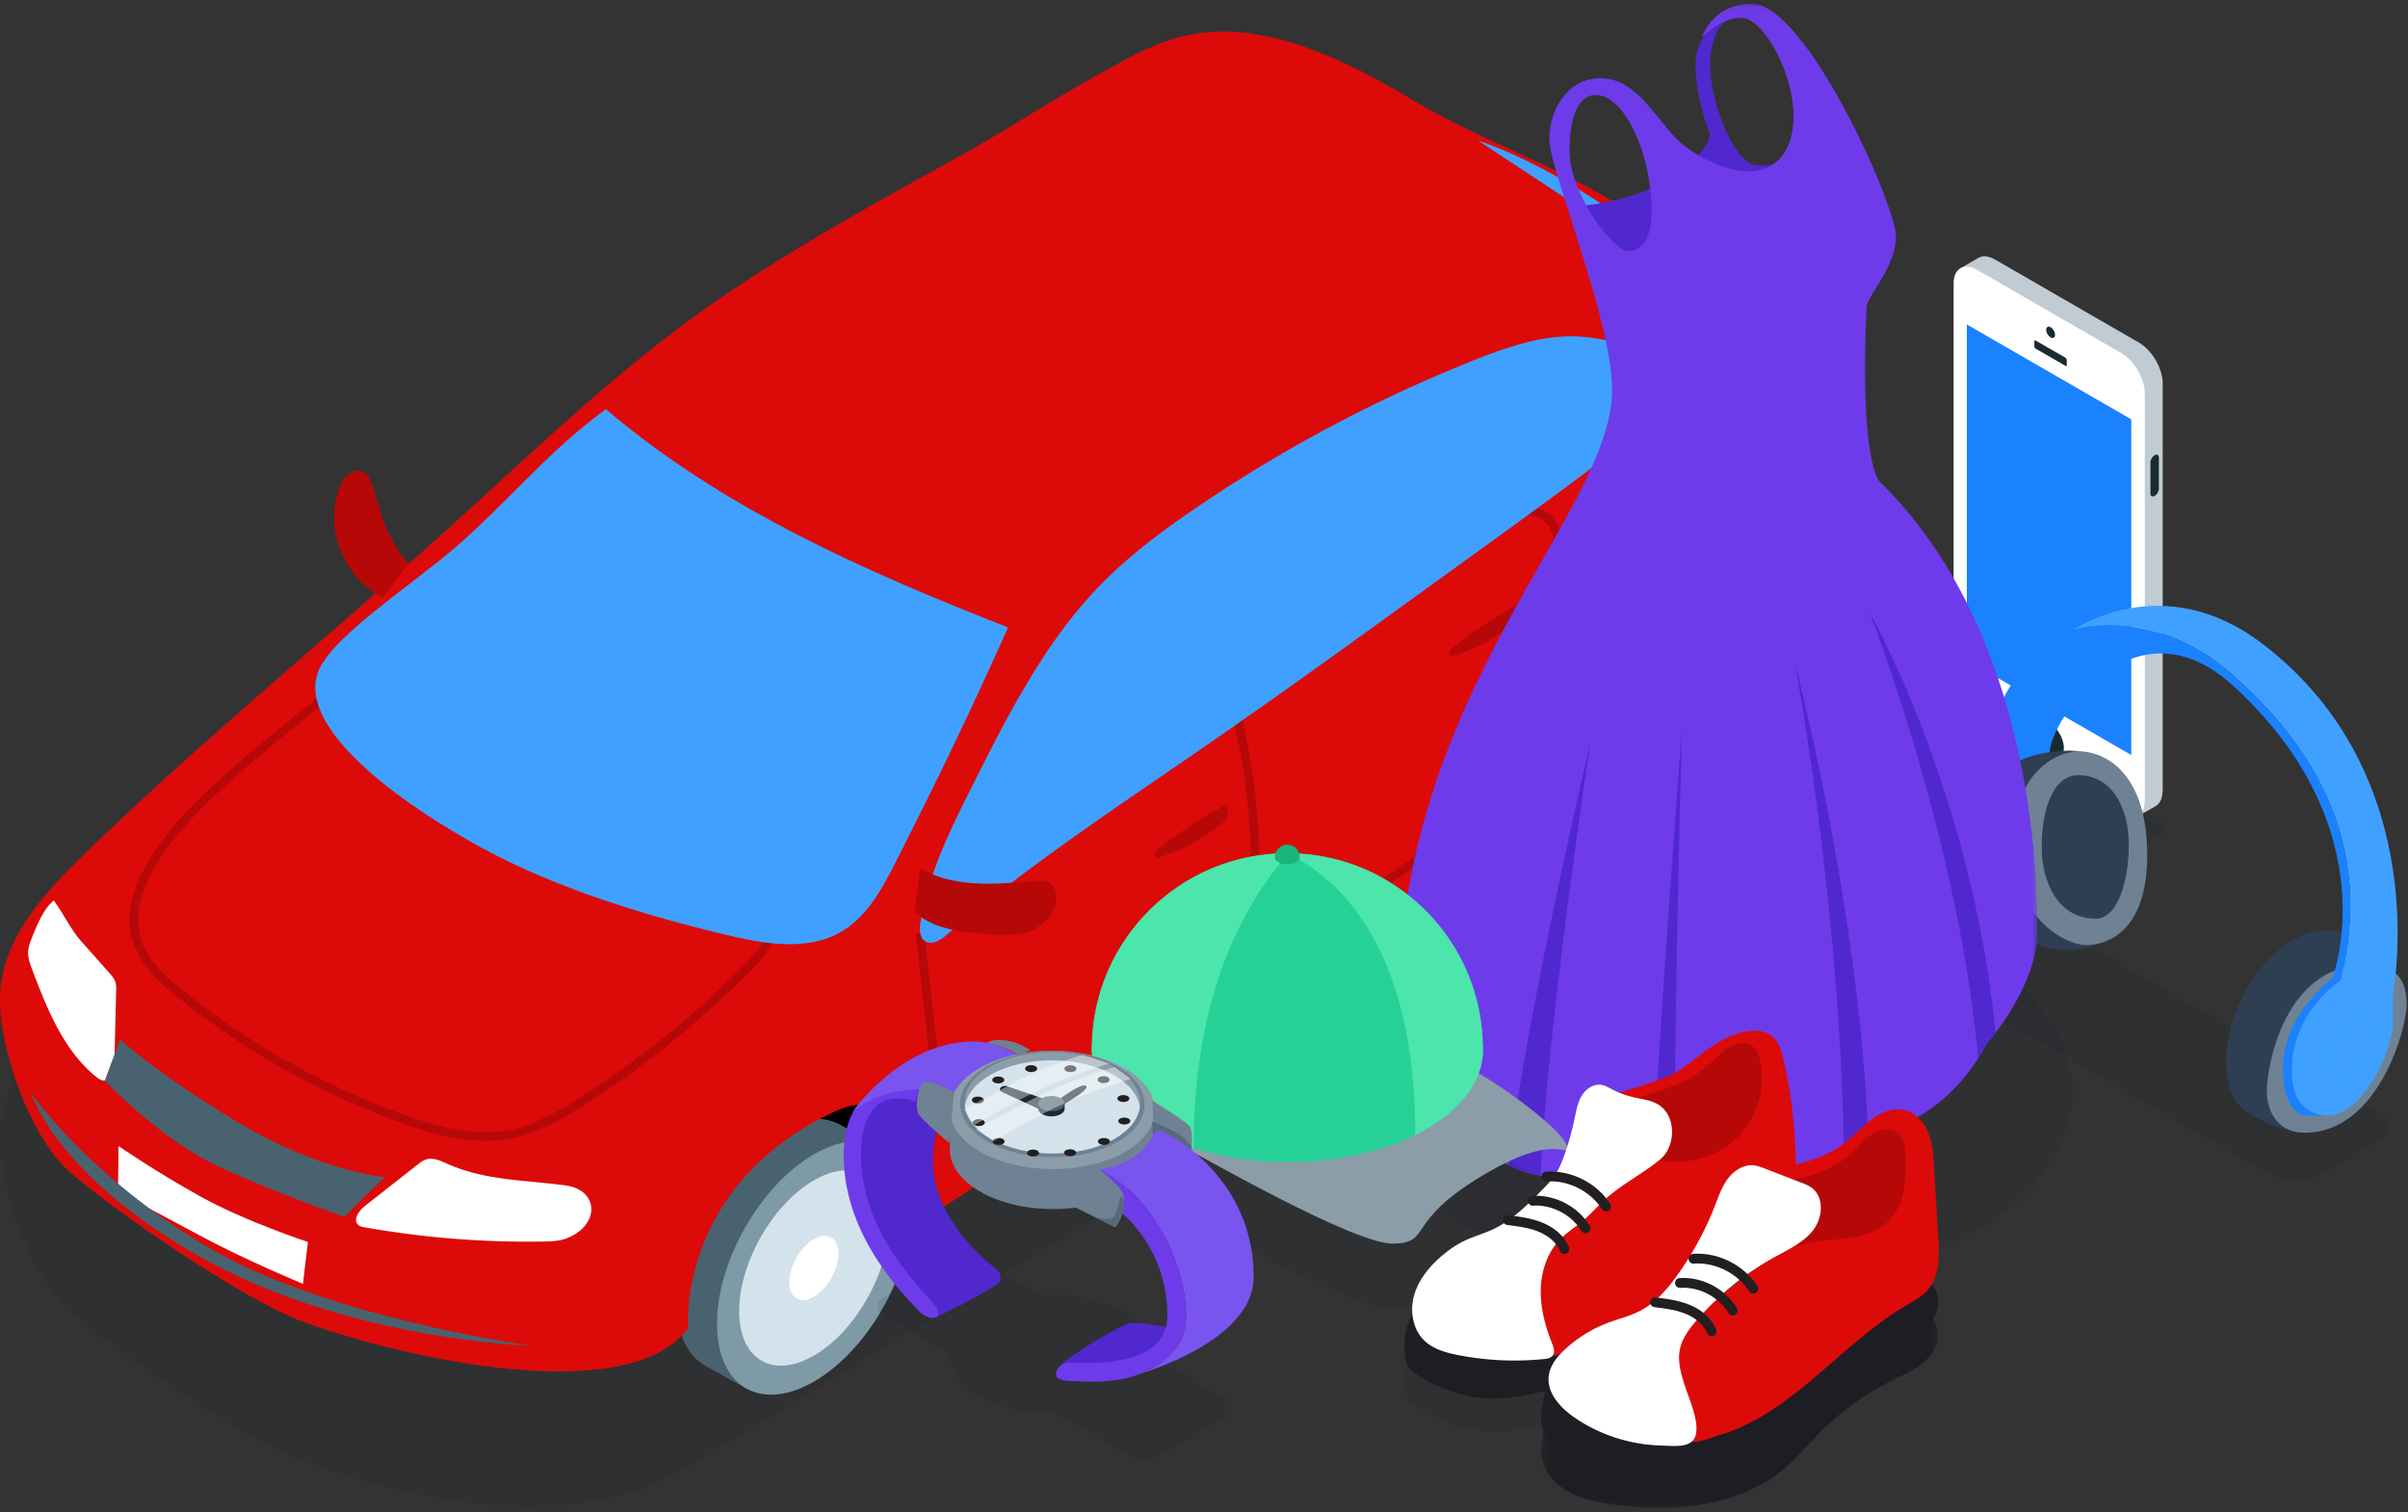 <svg xmlns="http://www.w3.org/2000/svg" xmlns:xlink="http://www.w3.org/1999/xlink" width="328" height="206" viewBox="0 0 328 206">
    <rect x="0" y="0" width="328" height="206" fill="#333333" stroke="none"/>
    <defs>
        <path id="a" d="M.134.074h87.05v162.079H.133z"/>
        <path id="c" d="M.357.206h54.096V27.84H.357z"/>
    </defs>
    <g fill="none" fill-rule="evenodd">
        <path fill="#C0CBD4" d="M291.187 111.225l2.435-1.406c.584-.33.944-1.04.944-2.051l.02.011V52.216c0-2.02-1.441-4.507-3.223-5.535l-19.597-11.315c-.907-.523-1.726-.567-2.311-.217l-2.436 1.406 24.168 74.67z"/>
        <path fill="#111D28" d="M294.824 113.3l-2.53 1.461c-.539.31-1.479.272-2.1-.087l-24.461-14.123c-.621-.359-.689-.901-.15-1.212l2.53-1.461c.538-.311 1.478-.272 2.1.087l24.46 14.123c.622.358.69.901.151 1.212" opacity=".1"/>
        <path fill="#FFF" d="M292.13 109.174c0 1.01-.36 1.721-.943 2.051-.583.33-1.389.278-2.28-.236l-19.576-11.303c-1.782-1.029-3.223-3.515-3.223-5.536V38.587c0-.992.347-1.695.911-2.032.586-.35 1.405-.306 2.312.218l19.596 11.314c1.782 1.029 3.223 3.514 3.223 5.536v55.563l-.02-.012z"/>
        <path fill="#1A82FF" d="M267.91 44.198l22.399 12.932v45.733l-22.4-12.933z"/>
        <path fill="#192A32" d="M281.521 49.691c0 .138-.08.207-.2.137l-4.023-2.323a.488.488 0 0 1-.2-.368v-.597c0-.138.08-.206.2-.138l4.023 2.324c.1.057.2.23.2.368v.597zM279.32 44.584c.33.191.6.655.6 1.035 0 .381-.27.534-.6.343-.332-.192-.601-.655-.601-1.036 0-.38.269-.534.6-.342M279.119 98.446c1.105.639 2.002 2.184 2.002 3.453 0 1.268-.897 1.78-2.002 1.141-1.106-.638-2.002-2.184-2.002-3.452 0-1.269.896-1.78 2.002-1.142M294.065 66.57c0 .363-.256.805-.573.988-.317.183-.573.036-.573-.327v-4.226c0-.363.256-.805.573-.988.317-.182.573-.036.573.327v4.226z"/>
        <path fill="#111D28" d="M324.096 155.368l-8.285 4.783c-1.762 1.017-4.839.89-6.873-.285l-42.715-24.662c-2.035-1.174-2.256-2.951-.494-3.968l8.285-4.783c1.762-1.017 4.84-.89 6.873.285l42.715 24.661c2.035 1.175 2.255 2.951.494 3.969" opacity=".1"/>
        <path fill="#2E3F53" d="M321.305 127.914s-.993-1.17-4.345-1.17c-4.94 0-9.859 4.846-12.198 10.61-2.34 5.766-2.006 11.782.919 13.87 2.924 2.09 6.672 3.138 8.271 3.092 1.691-.049 7.353-26.402 7.353-26.402"/>
        <path fill="#6F8294" d="M313.952 154.316c-3.426 0-5.18-2.507-5.18-5.765 0-3.259 2.411-17.128 13.536-17.128 4.094 0 5.514 2.089 5.514 5.43 0 3.343-3.927 17.463-13.87 17.463"/>
        <path fill="#40A0FF" d="M318.798 133.553s-6.642 4.261-6.642 12.283c0 4.887 2.694 6.14 4.888 6.14 4.7 0 8.898-8.773 8.898-12.657v-3.886s5.89-29.703-17.797-47.75c-13.598-10.36-25.692-1.88-25.692-1.88s10.841-3.509 21.807 6.267c10.095 8.999 19.426 22.308 14.538 41.483"/>
        <path fill="#1A82FF" d="M279.195 102.514c0-4.178 11.446-21.557 25.065-9.024 21.222 19.53 13.452 39.77 13.452 39.77-2.757 2.257-6.768 6.518-6.768 12.367 0 5.848 2.84 6.35 2.84 6.35h3.26c-2.194 0-4.888-1.254-4.888-6.141 0-8.022 6.642-12.283 6.642-12.283 4.888-19.175-4.443-32.484-14.538-41.483-10.966-9.776-21.807-6.266-21.807-6.266s-16.71 5.931-11.948 33.337l8.69-16.627z"/>
        <path fill="#2E3F53" d="M283.444 102.393c-.25-.084-1.909-.289-4.5.12-4.523.716-8.523 2.257-8.523 15.207 0 11.075 9.609 11.698 10.946 11.698 1.337 0 4.01-.168 4.846-1.42.836-1.254-2.769-25.605-2.769-25.605"/>
        <path fill="#6F8294" d="M283.038 102.347c4.01 0 9.441 3.258 9.441 14.12 0 10.862-5.848 12.282-8.355 12.282-2.506 0-9.859-3.342-9.859-13.87 0-10.527 6.768-12.532 8.773-12.532"/>
        <path fill="#2E3F53" d="M283.122 105.605c4.584 0 6.85 4.512 6.85 9.441 0 4.93-1.503 10.11-4.51 10.11-5.11 0-7.354-4.93-7.354-9.775 0-4.846 1.41-9.776 5.014-9.776"/>
        <path stroke="#2FB7EC" stroke-width=".08" d="M318.656 146.546c-1.1 0-1.664-.805-1.664-1.852 0-1.047 1.128-5.501 4.348-5.501 1.314 0 1.77.671 1.77 1.744 0 1.074-1.26 5.609-4.454 5.609z"/>
        <path fill="#111D28" d="M235.892 111.267c4.083-3.712 7.85-8.882 9.031-13.797 1.182-4.914.709-10.06.107-15.08-.746-6.216-1.728-12.562-4.74-18.05-4.5-8.195-12.866-13.387-20.872-18.213-8.203-4.945-18.74-8.666-26.943-13.61-9.044-5.451-20.434-11.096-30.755-8.864-3.992.864-7.63 2.865-11.204 4.841-8.186 4.527-12.859 7.808-21.044 12.335-10.712 5.924-21.442 11.86-31.545 18.77-13.93 9.53-26.523 22.008-39.092 33.272-15.847 14.2-31.721 27.227-47.016 42.02C6.323 140.206.559 146.307.037 153.934c-.49 7.143 3.992 19.697 9.335 24.463 5.483 4.89 23.098 17.202 31.749 20.465 10.83 4.084 35.207 11.446 52.621.93s136.578-83.46 142.15-88.525" opacity=".1"/>
        <path fill="#000" d="M239.371 72.33l-3.479 17.72-111.76 77.19-46.59 11.915-6.6-37.01 164.736-77.997z"/>
        <path fill="#48636F" d="M101.759 189.208l-5.55-3.065c-2.456-1.325-4.016-4.268-4.097-8.51-.16-8.457 5.617-18.876 12.906-23.271 3.645-2.198 6.977-2.473 9.418-1.143l5.55 3.065-18.227 32.924z"/>
        <path fill="#7E9AA6" d="M97.663 180.698c-.161-8.457 5.617-18.876 12.906-23.271 3.644-2.198 6.976-2.473 9.417-1.143 2.441 1.331 3.991 4.268 4.072 8.497.161 8.457-5.617 18.876-12.906 23.271-3.633 2.19-6.955 2.471-9.393 1.156-2.455-1.325-4.015-4.268-4.096-8.51"/>
        <path fill="#D4E3EB" d="M100.686 178.875c-.124-6.52 4.33-14.552 9.95-17.94 2.809-1.694 5.377-1.907 7.26-.88 1.88 1.025 3.076 3.29 3.138 6.549.124 6.52-4.33 14.551-9.95 17.94-2.8 1.688-5.36 1.905-7.24.89-1.892-1.02-3.095-3.289-3.158-6.56"/>
        <path fill="#FFF" d="M107.516 174.756c-.04-2.143 1.424-4.783 3.27-5.896.924-.557 1.768-.627 2.387-.29.618.337 1.01 1.081 1.031 2.153.04 2.142-1.423 4.783-3.27 5.896-.92.555-1.762.627-2.38.293-.622-.335-1.017-1.081-1.038-2.156"/>
        <path fill="#48636F" d="M213.72 119.641l-5.55-3.065c-2.455-1.324-4.016-4.267-4.097-8.51-.16-8.457 5.618-18.875 12.906-23.27 3.645-2.199 6.977-2.474 9.418-1.143l5.55 3.065-18.227 32.923z"/>
        <path fill="#7E9AA6" d="M209.624 111.131c-.161-8.456 5.617-18.875 12.906-23.27 3.644-2.198 6.976-2.474 9.418-1.143 2.44 1.33 3.99 4.268 4.07 8.496.162 8.457-5.616 18.876-12.905 23.272-3.632 2.19-6.954 2.47-9.393 1.155-2.455-1.324-4.015-4.267-4.096-8.51"/>
        <path fill="#D4E3EB" d="M212.648 109.308c-.125-6.52 4.33-14.551 9.948-17.94 2.81-1.694 5.379-1.906 7.26-.88 1.882 1.026 3.078 3.29 3.14 6.55.124 6.519-4.33 14.55-9.95 17.94-2.8 1.688-5.36 1.904-7.24.89-1.893-1.02-3.096-3.29-3.158-6.56"/>
        <path fill="#FFF" d="M219.478 105.19c-.041-2.143 1.423-4.783 3.27-5.897.923-.557 1.767-.627 2.386-.29.618.338 1.011 1.082 1.032 2.153.04 2.143-1.424 4.783-3.27 5.897-.921.555-1.763.626-2.38.293-.623-.336-1.018-1.081-1.038-2.157"/>
        <path fill="#DD0A0A" d="M235.892 90.051c4.72-1.81 7.85-6.525 9.031-11.44 1.182-4.914.709-10.06.107-15.08-.746-6.216-1.728-12.562-4.74-18.05-4.5-8.194-12.866-13.387-20.872-18.213-8.203-4.944-18.74-8.665-26.943-13.61-9.044-5.451-20.434-11.095-30.755-8.864-3.992.864-7.63 2.865-11.204 4.841-8.186 4.528-12.859 7.809-21.044 12.335-10.712 5.924-21.442 11.86-31.545 18.77-13.93 9.53-26.523 22.008-39.092 33.272-15.847 14.2-31.721 27.227-47.016 42.02C6.323 121.347.559 127.45.037 135.076c-.49 7.143 3.992 19.696 9.335 24.462 5.483 4.89 23.098 17.203 31.749 20.465 10.83 4.084 43.854 12.592 52.621.93 0 0-1.684-19.423 20.067-29.56 11.539-5.377 10.323 15.866 10.323 15.866L205.364 115s-.076-19.45 15.495-29.767c15.57-10.317 15.033 4.819 15.033 4.819"/>
        <path fill="#FFF" d="M11.123 128.299l3.731 4.2c.362.408.735.835.885 1.36.102.355.093.73.084 1.1l-.25 9.93c-.024.983-.327 2.274-1.31 2.323-.457.023-.865-.266-1.219-.556-4.42-3.62-6.625-9.215-8.654-14.556-.278-.732-.56-1.485-.558-2.269.003-.735.256-1.445.532-2.127.696-1.714 1.576-3.895 2.955-5.025 1.358 1.816 2.246 3.866 3.804 5.62M60.855 158.514c-.875-.39-1.83-.842-2.751-.578-.47.135-.87.444-1.254.747l-7.139 5.606c-.83.653-1.698 1.918-.89 2.599.237.2.558.263.864.317a127.932 127.932 0 0 0 24.283 1.936c1.1-.018 2.224-.054 3.25-.453 4.474-1.74 4.45-6.557-.193-7.194-5.579-.765-10.886-.62-16.17-2.98"/>
        <path fill="#48636F" d="M52.383 160.354s-8.855-.715-20.185-7.573c-11.33-6.857-15.833-11.192-15.833-11.192l-2.102 5.623s7.669 8.122 15.696 11.8c8.028 3.68 16.928 6.751 16.928 6.751l5.496-5.409z"/>
        <path fill="#B70808" d="M205.429 101.123c.166-.486.41-1.158.706-1.976 2.247-6.198 8.215-22.662 4.704-27.59-.666-.933-1.631-1.34-2.993-1.357-4.31.064-9.5 3.964-13.291 6.811-.627.47-1.219.916-1.771 1.317-5.21 3.79-10.074 8.05-14.777 12.167l-8.765 7.678c2.529 10.684 2.995 22.016 1.362 32.882a437.756 437.756 0 0 0 24.147-15.775c2.613-1.832 4.917-3.53 6.645-5.75 1.915-2.466 3.043-5.505 4.033-8.407zm-36.186 30.995c1.86-11.207 1.434-22.97-1.23-34.017l-.084-.346 9.3-8.145c4.723-4.137 9.607-8.414 14.862-12.235.547-.398 1.135-.839 1.756-1.306 3.92-2.945 9.288-6.977 13.982-7.048 1.724.03 3.074.597 3.97 1.852 3.87 5.432-2.035 21.72-4.555 28.675-.295.81-.535 1.475-.699 1.956-1.022 2.996-2.19 6.14-4.217 8.749-1.832 2.35-4.208 4.104-6.899 5.992a438.448 438.448 0 0 1-25.3 16.474l-1.095.66.21-1.26z"/>
        <path fill="#B70808" d="M131.081 154.944c1.299 0 2.867-.531 4.626-1.59l34.78-20.946-.609-1.012-34.779 20.947c-1.261.76-4.355 2.343-5.811.673-.543-.624-.683-1.545-.8-2.596l-2.584-23.389-1.17.128 2.584 23.39c.105.966.252 2.288 1.08 3.242.67.77 1.58 1.153 2.683 1.153"/>
        <path fill="#40A0FF" d="M215.194 45.854c-4.955-.303-9.8 1.382-14.41 3.217a196.12 196.12 0 0 0-37.96 20.175c-4.563 3.11-9.014 6.433-12.873 10.383-7.608 7.787-12.613 17.685-17.5 27.413-2.988 5.948-6.015 12.016-7.061 18.589-.148.925-.168 2.061.611 2.581.927.619 2.128-.147 2.975-.87 11.2-9.565 23.565-17.651 35.679-26.029 9.905-6.85 19.664-13.909 29.421-20.967l8.742-6.324c6.987-5.055 13.977-10.111 20.693-15.518 3.055-2.46 8.224-5.435 3.633-8.727-3.195-2.291-8.074-3.687-11.95-3.923"/>
        <path fill="#FFF" d="M240.128 43.836c-1.475 3.58-5.85 4.946-8.308 7.939 4.011 3.735 8.558 7.698 14.038 7.786"/>
        <path fill="#40A0FF" d="M223.416 35.84c-.672-.213-1.358-.434-1.919-.86-.874-.665-1.325-1.729-1.923-2.65-1.305-2.007-3.363-3.381-5.364-4.698l-12.903-8.494c8.945 3.058 16.837 8.518 24.6 13.911 2.507 1.743 6.463 3.621 8.26 6.06-3.526-.414-7.317-2.175-10.751-3.268"/>
        <path fill="#B70808" d="M55.682 76.788a17.703 17.703 0 0 1-3.186-5.168c-.79-1.98-1.218-4.09-2.008-6.07-.145-.365-.31-.736-.598-1.004-.62-.578-1.658-.488-2.347.005-.688.493-1.09 1.291-1.38 2.087-2 5.482.76 12.259 6.017 14.787M125.3 118.22c4.614 2.817 10.44 2.248 15.824 1.765.594-.053 1.231-.095 1.747.203.49.283.776.828.904 1.379.503 2.167-1.195 4.355-3.258 5.189-2.062.834-4.376.652-6.591.458-3.32-.292-6.912-.702-9.325-2.999M157.397 115.983a56.358 56.358 0 0 1 9.37-6.228c.707.416.58 1.546.009 2.134-.571.588-2.413 1.8-3.107 2.235-2.34 1.464-3.451 1.932-5.713 2.657-.69.363-.92-.198-.56-.798M197.545 88.497a56.358 56.358 0 0 1 9.37-6.228c.706.416.58 1.546.008 2.134-.57.588-2.412 1.8-3.106 2.235-2.341 1.464-3.452 1.932-5.714 2.657-.689.363-.92-.198-.558-.798"/>
        <path fill="#FFF" d="M41.942 169.198s-8.502-2.785-14.658-6.205c-6.156-3.419-11.133-6.86-11.133-6.86l-.077 6.288s5.16 2.653 11.115 5.88c5.956 3.226 14.076 6.608 14.076 6.608l.677-5.711z"/>
        <path fill="#48636F" d="M72.47 183.352s-27.973-3.79-44.27-13.5c-16.295-9.71-23.976-20.959-23.976-20.959s3.36 11.332 23.417 22.542c20.059 11.21 44.829 11.917 44.829 11.917"/>
        <path fill="#B70808" d="M66.143 155.424c1.314 0 2.633-.126 3.941-.416 3.385-.749 6.417-2.54 8.995-4.162a129.508 129.508 0 0 0 23.456-18.886c1.373-1.396 3.612-4.005 3.2-5.779l-1.148.267c.195.842-.967 2.726-2.892 4.687a128.347 128.347 0 0 1-23.243 18.714c-2.494 1.568-5.424 3.3-8.622 4.009-5.12 1.13-10.493-.423-15.07-2.095a105.17 105.17 0 0 1-29.692-16.716c-2.306-1.845-4.845-4.063-5.813-7.039-1.319-4.055.401-8.846 5.255-14.65 4.713-5.635 13.67-12.758 20.208-17.958l1.767-1.408-.734-.92-1.766 1.406c-6.58 5.23-15.59 12.396-20.38 18.123-5.135 6.14-6.926 11.299-5.472 15.771 1.069 3.285 3.76 5.643 6.198 7.595a106.357 106.357 0 0 0 30.024 16.904c3.593 1.311 7.666 2.553 11.788 2.553"/>
        <path fill="#40A0FF" d="M98.568 127.279c5.374 1.3 11.4 2.425 16.143-.417 3.438-2.062 5.45-5.799 7.267-9.371 5.544-10.9 10.363-20.842 15.332-32.016-19.495-7.642-38.841-16.162-54.789-29.73-7.884 5.763-12.988 12.247-20.185 18.557-6.184 5.423-17.426 12.532-19.07 17.408-2.65 7.86 11.837 18.048 22.262 23.743 11.05 6.04 23.857 9.604 33.04 11.826"/>
        <path fill="#111D28" d="M201.01 129.14c18.512-10.688 48.62-10.633 67.248.122 9.314 5.377 13.995 12.411 14.033 19.438.038 7.026-4.567 14.043-13.822 19.387-18.512 10.688-48.62 10.634-67.249-.121-9.314-5.378-13.994-12.412-14.032-19.438-.038-7.026 4.566-14.044 13.822-19.388" opacity=".1"/>
        <path fill="#5028CE" d="M235.01 2.874s-2.064 1.396-2.064 6.13c0 4.735 3.217 13.537 6.555 13.537 3.34 0 4.614-.91 4.614-.91l-4.614 5.523-17.057 11.716-5.949-5.949-2.366-4.795s7.647-.183 13.353-3.885c5.707-3.703 5.403-6.01 5.403-6.01s-1.942-4.977-1.942-9.166c0-5.341 4.067-6.191 4.067-6.191"/>
        <g transform="translate(190.321 .432)">
            <mask id="b" fill="#fff">
                <use xlink:href="#a"/>
            </mask>
            <path fill="#6E3BEA" d="M31.473 33.79c-2.092 0-8.004-7.912-8.004-13.642 0-5.73 1.729-7.64 3.548-7.64 4.002 0 7.64 8.095 7.64 15.916 0 3.184-1.092 5.367-3.184 5.367m34.158 31.296s-2.671-2.793-1.7-23.675c.073-1.564 4.007-5.463 4.007-9.651S55.737.074 48.27.074c-5.372 0-6.799 4.644-6.799 4.644s2.459-2.731 5.403-2.731c2.944 0 7.102 7.405 7.102 13.354 0 5.949-3.4 7.588-6.161 7.588-2.762 0-7.679-2.004-10.35-5.039-2.67-3.035-5.342-7.678-9.773-7.678s-6.98 4.249-6.98 8.316c0 4.067 8.559 24.706 8.559 34.114C29.27 69.578.134 93.737.134 136.896c0 7.588 9.65 21.489 19.363 22.824 0 0 5.221 4.31 18.757 1.457 0 0 13.901 3.703 25.738-6.86 0 0 10.259-1.152 16.268-12.504 0 0 6.603-7.42 6.91-14.695.005-.14.009-.28.01-.42.06-7.405-.425-40.973-21.55-61.611" mask="url(#b)"/>
        </g>
        <path fill="#5028CE" d="M205.508 158.773c1.414.696 2.861 1.18 4.31 1.38l.016.012c.97-20.608 6.783-58.955 6.783-58.955s-9.031 38.314-11.11 57.563M228.106 161.702c-.016-9.688.102-30.148 1.015-62.555 0 0-3.316 43.203-4.17 63.089a48.754 48.754 0 0 0 3.155-.534M254.467 154.728c-1.251-31.481-10.049-64.686-10.049-64.686s6.186 32.256 6.757 67.158a30.201 30.201 0 0 0 3.138-2.45s.057-.007.154-.022M270.581 142.245s.503-.566 1.236-1.535c-3.195-32.855-17.2-57.346-17.2-57.346s12.04 30.44 14.84 60.813a27.99 27.99 0 0 0 1.124-1.932"/>
        <path fill="#111D28" d="M201.71 155.328a9.014 9.014 0 0 0 .18-1.83c-.022-3.921-2.634-7.847-7.832-10.848-10.396-6.002-27.2-6.033-37.53-.068-5.166 2.983-7.736 6.9-7.715 10.82.022 3.921 2.634 7.847 7.832 10.848 2.7 1.56 5.835 2.715 9.175 3.468 7.933 4.32 20.093 10.736 24.001 10.633 5.334-.14 23.513-11.861 23.653-12.984.208-1.666-7.114-7.314-11.764-10.039" opacity=".1"/>
        <path fill="#8C9DAA" d="M159.43 155.314c4.352 2.246 25.057 14.248 30.392 14.108 5.334-.14 1.405-2.913 12.212-9.335 9.686-5.755 11.3-2.527 11.44-3.65.212-1.694-7.37-7.51-12.002-10.177l-4-.982-31.795 9.334-6.246.702z"/>
        <path fill="#26D198" d="M201.972 142.399c-.255-14.488-12.071-26.157-26.62-26.157-14.437 0-26.183 11.489-26.613 25.821-.023.27-.037.541-.035.812.021 3.937 2.644 7.88 7.864 10.893 10.439 6.027 27.31 6.057 37.685.068 5.187-2.995 7.767-6.928 7.746-10.865a9.026 9.026 0 0 0-.027-.572"/>
        <path fill="#4CE5AB" d="M175.51 116.244l-.042.046c10.037 4.984 17.301 17.126 17.301 38.112l.017.22c.502-.25.991-.512 1.466-.786 5.188-2.995 7.768-6.928 7.746-10.865a8.665 8.665 0 0 0-.026-.572c-.254-14.435-11.986-26.07-26.461-26.155"/>
        <path fill="#4CE5AB" d="M175.445 116.244l-.094-.001c-14.437 0-26.182 11.488-26.612 25.82-.023.27-.036.541-.035.812.021 3.937 2.644 7.88 7.864 10.893 1.808 1.043 3.808 1.907 5.935 2.59l.086-.061c0-17.898 4.983-30.952 12.879-40.007l-.023-.046z"/>
        <path fill="#1AB57D" d="M177.038 116.754a1.687 1.687 0 0 0-3.375.03c.001.25.167.5.498.69.662.383 1.73.385 2.388.005.329-.19.492-.439.49-.688v-.037"/>
        <path fill="#111D28" d="M167.063 190.662l-9.779-5.646c.016-.16.025-.322.024-.483-.011-2.063-1.386-4.129-4.12-5.708-3.077-1.776-7.219-2.558-11.222-2.344l-9.924-5.73a1.317 1.317 0 0 0-1.317 0l-10.537 6.084a1.317 1.317 0 0 0 0 2.282l9.197 5.31v.055c.01 2.063 1.385 4.129 4.12 5.708 2.94 1.698 6.857 2.485 10.694 2.365.101.132.23.249.389.34l10.62 6.132c.408.235.91.235 1.317 0l10.538-6.084a1.317 1.317 0 0 0 0-2.281" opacity=".1"/>
        <path fill="#5028CE" d="M127.33 179.445c.313 0 5.53-2.54 8.45-4.46.56-.368.824-1.369-.022-2.032-2.768-2.169-8.677-7.635-8.677-14.78 0-9.33 5.667-4.908 5.667-4.908l-2.557-7.655-8.707 3.358-4.478 2.613-.747 8.21 3.359 10.448 7.712 9.206z"/>
        <path fill="#6E3BEA" d="M125.364 147.376c-.186.062-10.448-1.493-10.448 10.013 0 11.507 9.018 19.84 10.324 21.272 1.306 1.43 3.794 1.181 1.866-1.12-1.928-2.302-9.827-9.89-9.827-20.214 0-10.324 7.401-7.277 7.401-7.277l.684-2.674z"/>
        <path fill="#7A54EF" d="M116.097 151.543s6.118-9.044 15.674-9.64c3.98-.25 6.904 1.865 6.904 1.865l-8.708 5.059s-8.707-2.011-13.87 2.716"/>
        <path fill="#6F8294" d="M129.384 151.232v5.45-.05c.012 2.063 1.386 4.128 4.12 5.707 5.47 3.158 14.31 3.174 19.745.036 2.718-1.57 4.07-3.63 4.059-5.693v-5.45h-27.924z"/>
        <path fill="#8C9DAA" d="M133.443 145.49c5.435-3.139 14.275-3.123 19.745.035 2.735 1.58 4.108 3.644 4.12 5.707.011 2.063-1.34 4.124-4.058 5.693-5.436 3.138-14.276 3.122-19.745-.036-2.735-1.579-4.11-3.644-4.12-5.707-.012-2.063 1.34-4.123 4.058-5.693"/>
        <path fill="#6F8294" d="M151.828 155.134c-4.655 2.688-12.226 2.674-16.91-.03-2.342-1.353-3.52-3.122-3.529-4.889-.01-1.766 1.148-3.531 3.475-4.875 4.656-2.687 12.227-2.674 16.911.03 2.342 1.353 3.52 3.122 3.529 4.888.01 1.767-1.149 3.532-3.476 4.876m.375-9.847c-4.922-2.842-12.878-2.856-17.77-.032-2.446 1.412-3.662 3.267-3.652 5.123.01 1.857 1.246 3.716 3.708 5.137 4.922 2.842 12.878 2.856 17.77.032 2.446-1.412 3.663-3.267 3.653-5.123-.01-1.857-1.248-3.716-3.709-5.137M156.96 149.946c.125.042 4.603 2.82 5.1 3.525.498.705.249 2.778.249 2.778l-.29 2.53-4.769-.913-.29-7.92z"/>
        <path fill="#576A7A" d="M156.919 152.807s2.944 1.037 4.063 1.99c1.12.954 1.327 1.452 1.327 1.452l-.29 2.53-4.769-.913-.331-5.059z"/>
        <path fill="#6F8294" d="M140.333 143.063s-1.534-1.036-2.902-1.244c-1.37-.207-2.074-.248-3.069.25 0 0 3.235.58 4.313 1.7l1.658-.706z"/>
        <path fill="#5028CE" d="M159.361 180.875s-3.956-.784-5.262-.66c-1.306.125-8.458 4.479-9.64 5.785-1.182 1.305 2.301.932 2.301.932l10.884-2.923 1.717-3.134z"/>
        <path fill="#7A54EF" d="M149.745 159.255s2.923-.062 5.287-2.115c2.364-2.052 1.928-2.923 2.55-3.171.622-.25 13.186 5.846 13.186 19.965 0 9.578-17.85 13.932-17.85 13.932s8.645-1.555 8.645-8.584c0-7.028-4.603-16.482-11.818-20.027"/>
        <path fill="#6E3BEA" d="M152.918 187.866s8.645-1.555 8.645-8.584c0-7.028-4.603-16.482-11.818-20.027v3.732s9.268 4.789 9.268 16.295c0 7.464-12.066 6.344-13.435 6.344-1.368 0-3.045 2.368-.186 2.488 3.116.131 4.546.256 7.526-.248"/>
        <path fill="#6F8294" d="M129.967 148.827s-2.985-1.7-3.98-1.451c-.996.248-1.369 3.4-.913 4.312.456.912 4.23 4.022 4.23 4.022l.372-3.94.291-2.943zM151.902 167.196l-5.557-2.778s-.912-3.069-.787-3.69c.124-.623 3.15-2.199 3.15-2.199s3.977 2.884 4.272 4.188c.04.182.07.36.09.534.264 2.296-1.168 3.945-1.168 3.945"/>
        <path fill="#576A7A" d="M153.095 163.554a2.456 2.456 0 0 0-.281-.547c-.373-.539-.415 2.447-1.327 2.903-.697.349-2.022-.028-2.61-.226l3.025 1.512s1.307-1.505 1.193-3.642"/>
        <path fill="#D4E3EB" d="M151.775 146.49c-4.684-2.704-12.255-2.718-16.91-.03-2.073 1.196-3.217 2.726-3.436 4.294.222 1.583 1.385 3.134 3.488 4.35 4.685 2.704 12.256 2.717 16.91.03 2.073-1.197 3.217-2.727 3.437-4.295-.222-1.583-1.385-3.134-3.489-4.349"/>
        <path fill="#231F20" d="M149.548 155.501c0 .121.081.243.242.335.32.186.84.187 1.159.002.16-.092.239-.213.238-.334 0-.12-.081-.242-.242-.335-.321-.185-.84-.186-1.159-.002-.16.092-.239.213-.238.334m-4.603 1.534c0 .121.082.243.242.335.321.186.84.187 1.16.002.159-.092.238-.213.238-.334 0-.121-.082-.242-.242-.335-.322-.185-.84-.186-1.16-.002-.16.092-.238.213-.238.334m-5.058.042c0 .12.081.242.241.335.321.185.84.186 1.16.002.16-.092.239-.213.238-.334-.001-.122-.081-.243-.242-.335-.32-.186-.84-.186-1.16-.002-.159.092-.238.213-.237.334M135.2 155.5c0 .121.081.243.242.335.321.186.84.187 1.159.002.16-.092.239-.213.238-.334 0-.12-.081-.242-.242-.335-.32-.185-.84-.186-1.159-.002-.16.092-.239.213-.238.334m-2.695-2.57c0 .12.082.242.242.334.32.186.84.187 1.16.002.159-.092.238-.213.237-.334 0-.12-.081-.242-.241-.335-.322-.185-.84-.186-1.16-.002-.16.092-.238.213-.238.334m-.124-3.068c0 .121.081.242.241.335.321.185.84.186 1.16.002.159-.092.239-.213.238-.334-.001-.121-.081-.243-.242-.335-.321-.185-.84-.186-1.16-.002-.159.092-.238.213-.237.334m2.778-2.736c0 .12.08.242.241.335.322.185.84.186 1.16.002.16-.092.238-.213.238-.335 0-.12-.082-.242-.242-.335-.321-.185-.84-.186-1.16-.002-.159.092-.238.213-.237.335m17.166 5.597c0 .121.081.242.242.335.321.186.84.187 1.159.002.16-.092.239-.213.238-.334 0-.121-.081-.242-.242-.335-.32-.186-.84-.187-1.159-.002-.16.092-.239.213-.238.334m-.124-3.068c0 .12.08.242.241.335.321.185.84.186 1.16.002.16-.092.238-.213.238-.335 0-.12-.082-.242-.242-.334-.321-.186-.84-.187-1.16-.003-.159.092-.238.213-.237.335m-2.696-2.571c0 .121.082.242.242.335.321.185.84.186 1.16.002.159-.092.238-.213.238-.334-.001-.121-.082-.242-.242-.335-.322-.186-.84-.186-1.16-.002-.16.092-.238.213-.238.334m-4.52-1.493c.001.121.082.243.243.335.32.186.84.187 1.159.002.16-.092.239-.213.238-.334 0-.121-.081-.242-.242-.335-.321-.186-.84-.186-1.16-.002-.158.092-.238.213-.237.334m-5.11-.345c.319-.185.838-.184 1.16.002.16.092.24.214.241.335.001.12-.078.242-.238.334-.32.184-.838.183-1.16-.002-.16-.093-.24-.214-.241-.335-.001-.121.078-.242.238-.334"/>
        <path fill="#192A32" d="M141.425 151.045l-4.99-2.301s-.373-.124-.187-.498c.187-.373.81-.31.81-.31l4.89 1.675-.523 1.434zM144.488 149.616s2.894-2.178 3.454-1.68c.56.497-2.924 2.414-2.924 2.414l-.53-.734z"/>
        <path fill="#192A32" d="M141.425 150.35v.701-.006c.002.266.179.531.53.735.704.406 1.842.408 2.541.004.35-.202.524-.467.522-.733v-.7h-3.593z"/>
        <path fill="#48636F" d="M141.947 149.611c.7-.404 1.837-.402 2.541.005.352.203.529.47.53.734.002.266-.172.53-.522.733-.7.404-1.837.402-2.54-.005-.352-.203-.53-.468-.531-.734-.002-.265.173-.53.522-.733"/>
        <path fill="#FFF" d="M132.748 153.265s5.864-3.526 10.342-5.454c4.478-1.928 8.024-2.923 8.024-2.923l-3.67-1.182s-3.42.995-6.904 2.612c-3.483 1.617-9.205 4.851-9.205 4.851l1.413 2.096z" opacity=".4"/>
        <path fill="#FFF" d="M135.319 155.463s5.864-3.526 10.342-5.454c4.478-1.928 8.372-3.03 8.372-3.03l-2.258-1.609s-5.18 1.529-8.664 3.146c-3.483 1.617-10.184 5.345-10.184 5.345l2.392 1.602z" opacity=".4"/>
        <path fill="#1E1D23" d="M200.266 194.71c5.615 1.12 11.643-1.154 17.142-2.752 4.391-1.276 8.8-2.763 12.558-5.37 2.21-1.532 4.145-3.42 6.07-5.297.902-.882 1.812-1.77 2.535-2.805.514-.734.94-1.55 1.61-2.144.49-.434 1.105-.747 1.458-1.298.78-1.214-.091-2.781-.94-3.949-2.784.287-5.332 1.695-7.595 3.342-2.262 1.648-4.33 3.563-6.676 5.088-4.845 3.147-10.618 4.474-16.276 5.64-4.62.951-9.475 1.758-13.974-.114-1.603-.667-3.822-1.769-3.822-1.769s-.86 2.145-.97 3.085c-.176 1.488-.18 4.032.95 4.897 2.184 1.671 5.146 2.889 7.93 3.445" opacity=".1"/>
        <g transform="translate(209.556 177.592)">
            <mask id="d" fill="#fff">
                <use xlink:href="#c"/>
            </mask>
            <path fill="#1E1D23" d="M53.302 7.152c-1.32 1.593-3.321 2.416-5.173 3.34a37.327 37.327 0 0 0-9.883 7.164c-1.606 1.627-3.066 3.406-4.818 4.874-2.881 2.416-6.464 3.902-10.148 4.656-4.392.9-8.946.796-13.382.14-2.752-.408-5.622-1.102-7.631-3.027C1.262 23.337.578 21.98.379 20.606.18 19.233 1.4 14.126 1.4 14.126s5.286.97 8.131 1.303c12.291 1.438 25.518-2.108 34.06-11.063 1.262-1.324 2.46-2.787 4.097-3.604 4.293-2.145 8.984 2.326 5.613 6.39" mask="url(#d)"/>
        </g>
        <path fill="#B70808" d="M241.831 171.2l-1.132-4.583s-.323-7.555-.265-7.405c.06.15 3.875.247 3.875.247l4.941-1.33 4.751-3.611 4.182-2.09 3.041 1.71-.57 6.271-1.901 8.743-6.272 2.28-7.412 1.71-3.238-1.943zM222.066 159.986l-1.132-4.582s-1.295-6.452-1.237-6.303c.06.15 4.847-.855 4.847-.855l4.941-1.33 4.751-3.611 4.182-2.09 3.04 1.71-.57 6.272-1.9 8.742-6.272 2.28-7.412 1.71-3.238-1.943z"/>
        <path fill="#1E1D23" d="M200.266 190.231c5.615 1.122 11.643-1.154 17.142-2.752 4.391-1.276 8.8-2.762 12.558-5.368 2.21-1.533 4.145-3.42 6.07-5.299.902-.88 1.812-1.77 2.535-2.804.514-.734.94-1.55 1.61-2.144.49-.434 1.105-.748 1.458-1.298.78-1.214-.091-2.781-.94-3.949-2.784.287-5.332 1.695-7.595 3.342-2.262 1.648-4.33 3.563-6.676 5.088-4.845 3.147-10.618 4.473-16.276 5.64-4.62.951-9.475 1.758-13.974-.114-1.603-.667-3.822-1.769-3.822-1.769s-.86 2.145-.97 3.085c-.176 1.487-.18 4.032.95 4.897 2.184 1.67 5.146 2.889 7.93 3.445"/>
        <path fill="#DD0A0A" d="M219.697 149.101s6.243-1.752 8.47-2.922c2.228-1.17 6.122-5.423 10.263-5.736.884-.066 1.816.001 2.575.459 1.235.743 1.692 2.285 2.002 3.693a68.29 68.29 0 0 1 1.579 16.53c-.027 1.01-.085 2.053-.527 2.96-.412.847-1.124 1.503-1.819 2.139-4.118 3.764-8.262 7.547-12.96 10.556-2.62 1.678-5.394 3.104-8.222 4.4a91.113 91.113 0 0 1-7.208 2.95c-.313.112-2.037.636-2.357.542-.392-.115.04-.622-.158-.981-1.706-3.11-2.283-7.036-1.348-10.457.772-2.823 2.928-5.029 5.058-7.036A154.458 154.458 0 0 1 222.03 160c.673-.562 1.366-1.126 2.181-1.444 1.456-.57 3.084-.284 4.646-.311 3.366-.06 6.67-1.707 8.744-4.36 2.073-2.651 2.875-6.255 2.12-9.536-.127-.554-.307-1.117-.689-1.538-.785-.864-2.201-.844-3.247-.323-1.206.602-3.162 3.077-5.836 4.525-2.673 1.449-8.47 2.978-8.47 2.978l-1.782-.89z"/>
        <path fill="#FFF" d="M225.964 150.533c-1.011-.664-2.27-.777-3.449-1.048a12.25 12.25 0 0 1-2.913-1.073c-.488-.254-.973-.546-1.518-.623-1.064-.15-2.092.58-2.644 1.502-.553.922-.738 2.01-.956 3.063a39.1 39.1 0 0 1-1.25 4.601c-.395 1.164-.851 2.322-1.563 3.324-.458.644-1.013 1.21-1.566 1.775-2.031 2.074-4.123 4.19-6.75 5.423-1.302.61-2.703.986-3.993 1.618-1.054.516-2.021 1.196-2.917 1.954-1.702 1.44-3.193 3.235-3.812 5.377-.618 2.142-.22 4.665 1.388 6.21 1.226 1.178 2.954 1.652 4.623 1.977a40.09 40.09 0 0 0 11.648.537c.442-.045.934-.124 1.201-.478.35-.461.134-1.116-.08-1.654-.936-2.355-1.609-4.857-1.54-7.39.067-2.534.938-5.111 2.734-6.898.901-.896 1.998-1.566 2.97-2.384.857-.721 1.612-1.554 2.406-2.344 2.47-2.462 5.49-3.873 8.128-6.027 2.15-1.757 2.278-5.848-.147-7.442"/>
        <path fill="#1E1D23" d="M262.858 180.266c-1.321 1.593-3.322 2.416-5.174 3.34a37.327 37.327 0 0 0-9.883 7.165c-1.605 1.626-3.066 3.405-4.817 4.873-2.882 2.416-6.464 3.902-10.148 4.656-4.393.9-8.947.796-13.382.14-2.752-.408-5.622-1.102-7.631-3.026-1.005-.963-1.69-2.32-1.889-3.694-.198-1.373 1.023-6.48 1.023-6.48s5.285.97 8.13 1.303c12.292 1.438 25.519-2.108 34.06-11.063 1.263-1.324 2.461-2.787 4.097-3.604 4.294-2.145 8.984 2.326 5.614 6.39"/>
        <path fill="#DD0A0A" d="M240.493 159.361c3.838-.513 7.81-1.327 10.857-3.72 1.263-.991 2.326-2.226 3.621-3.176 1.295-.951 2.944-1.613 4.502-1.219 1.506.382 2.637 1.696 3.207 3.142.57 1.446.668 3.028.76 4.58l.57 9.57c.153 2.54.207 5.377-1.489 7.274-.78.873-1.842 1.43-2.852 2.023-8.996 5.283-15.552 14.774-25.564 17.706-.78.228-3.058 1.188-3.765.788-.667-.378.413-1.942.17-2.67-.825-2.485-2.103-5.176-2.355-7.783-.138-1.425.553-2.796 1.083-4.126.668-1.68 2.145-2.88 3.563-4.002l3.789-2.999c2.696-2.133 5.496-4.32 8.822-5.191 4.003-1.05 8.823-.263 11.787-3.151 2.291-2.233 2.487-5.804 2.362-9-.042-1.083-.161-2.289-.977-3.003-.889-.779-2.293-.64-3.32-.055-1.027.584-1.795 1.52-2.645 2.34a14.678 14.678 0 0 1-9.757 4.06l-2.369-1.388z"/>
        <path fill="#FFF" d="M214.423 193.083c-1.915-1.33-3.76-3.355-3.462-5.667.186-1.436 1.174-2.634 2.24-3.614a18.06 18.06 0 0 1 5.822-3.59c1.472-.556 3.023-.923 4.416-1.655 2.12-1.115 3.727-3 5.114-4.955a43.543 43.543 0 0 0 5.064-9.39c.491-1.26.935-2.564 1.747-3.645.813-1.08 2.09-1.92 3.438-1.811.565.045 1.103.251 1.632.456l4.871 1.88c.527.203 1.062.41 1.51.754 1.683 1.29 1.467 4.037.177 5.721-1.29 1.684-3.302 2.611-5.161 3.632a39.193 39.193 0 0 0-10.704 8.643c-1.02 1.174-1.998 2.47-2.307 3.995-.347 1.714.195 3.469.74 5.13.57 1.746 1.902 4.67 1.416 6.536-.481 1.841-2.945 1.474-4.687 1.427-4.214-.112-8.4-1.44-11.866-3.847"/>
        <path fill="#231F20" d="M238.813 176.228a.667.667 0 0 1-.563-.308c-1.583-2.465-4.613-3.98-7.531-3.771a.668.668 0 0 1-.096-1.333c3.39-.245 6.912 1.517 8.752 4.382a.668.668 0 0 1-.562 1.03M236.02 179.205a.668.668 0 0 1-.572-.32c-1.347-2.215-3.985-3.598-6.577-3.44a.668.668 0 1 1-.081-1.334c3.07-.188 6.202 1.453 7.799 4.078a.668.668 0 0 1-.57 1.016M233.141 182.024a.668.668 0 0 1-.618-.415c-.45-1.093-1.509-2.048-2.904-2.619-1.33-.544-2.82-.73-4.26-.91a.668.668 0 1 1 .166-1.326c1.527.191 3.106.388 4.6.999 1.749.715 3.04 1.904 3.634 3.348a.668.668 0 0 1-.618.923M218.764 165.034a.667.667 0 0 1-.563-.308c-1.583-2.465-4.606-3.98-7.531-3.77a.665.665 0 0 1-.714-.62.667.667 0 0 1 .618-.713c3.394-.245 6.913 1.516 8.752 4.38a.668.668 0 0 1-.562 1.03M215.97 168.011a.668.668 0 0 1-.571-.32c-1.347-2.215-3.99-3.598-6.577-3.44a.668.668 0 1 1-.081-1.334c3.072-.188 6.202 1.453 7.8 4.078a.668.668 0 0 1-.57 1.016M213.093 170.83a.668.668 0 0 1-.618-.415c-.618-1.497-2.085-2.283-2.905-2.619-1.33-.544-2.82-.73-4.26-.91a.668.668 0 1 1 .166-1.326c1.526.19 3.105.387 4.6.999 1.75.715 3.04 1.904 3.635 3.348a.668.668 0 0 1-.618.923"/>
    </g>
</svg>
